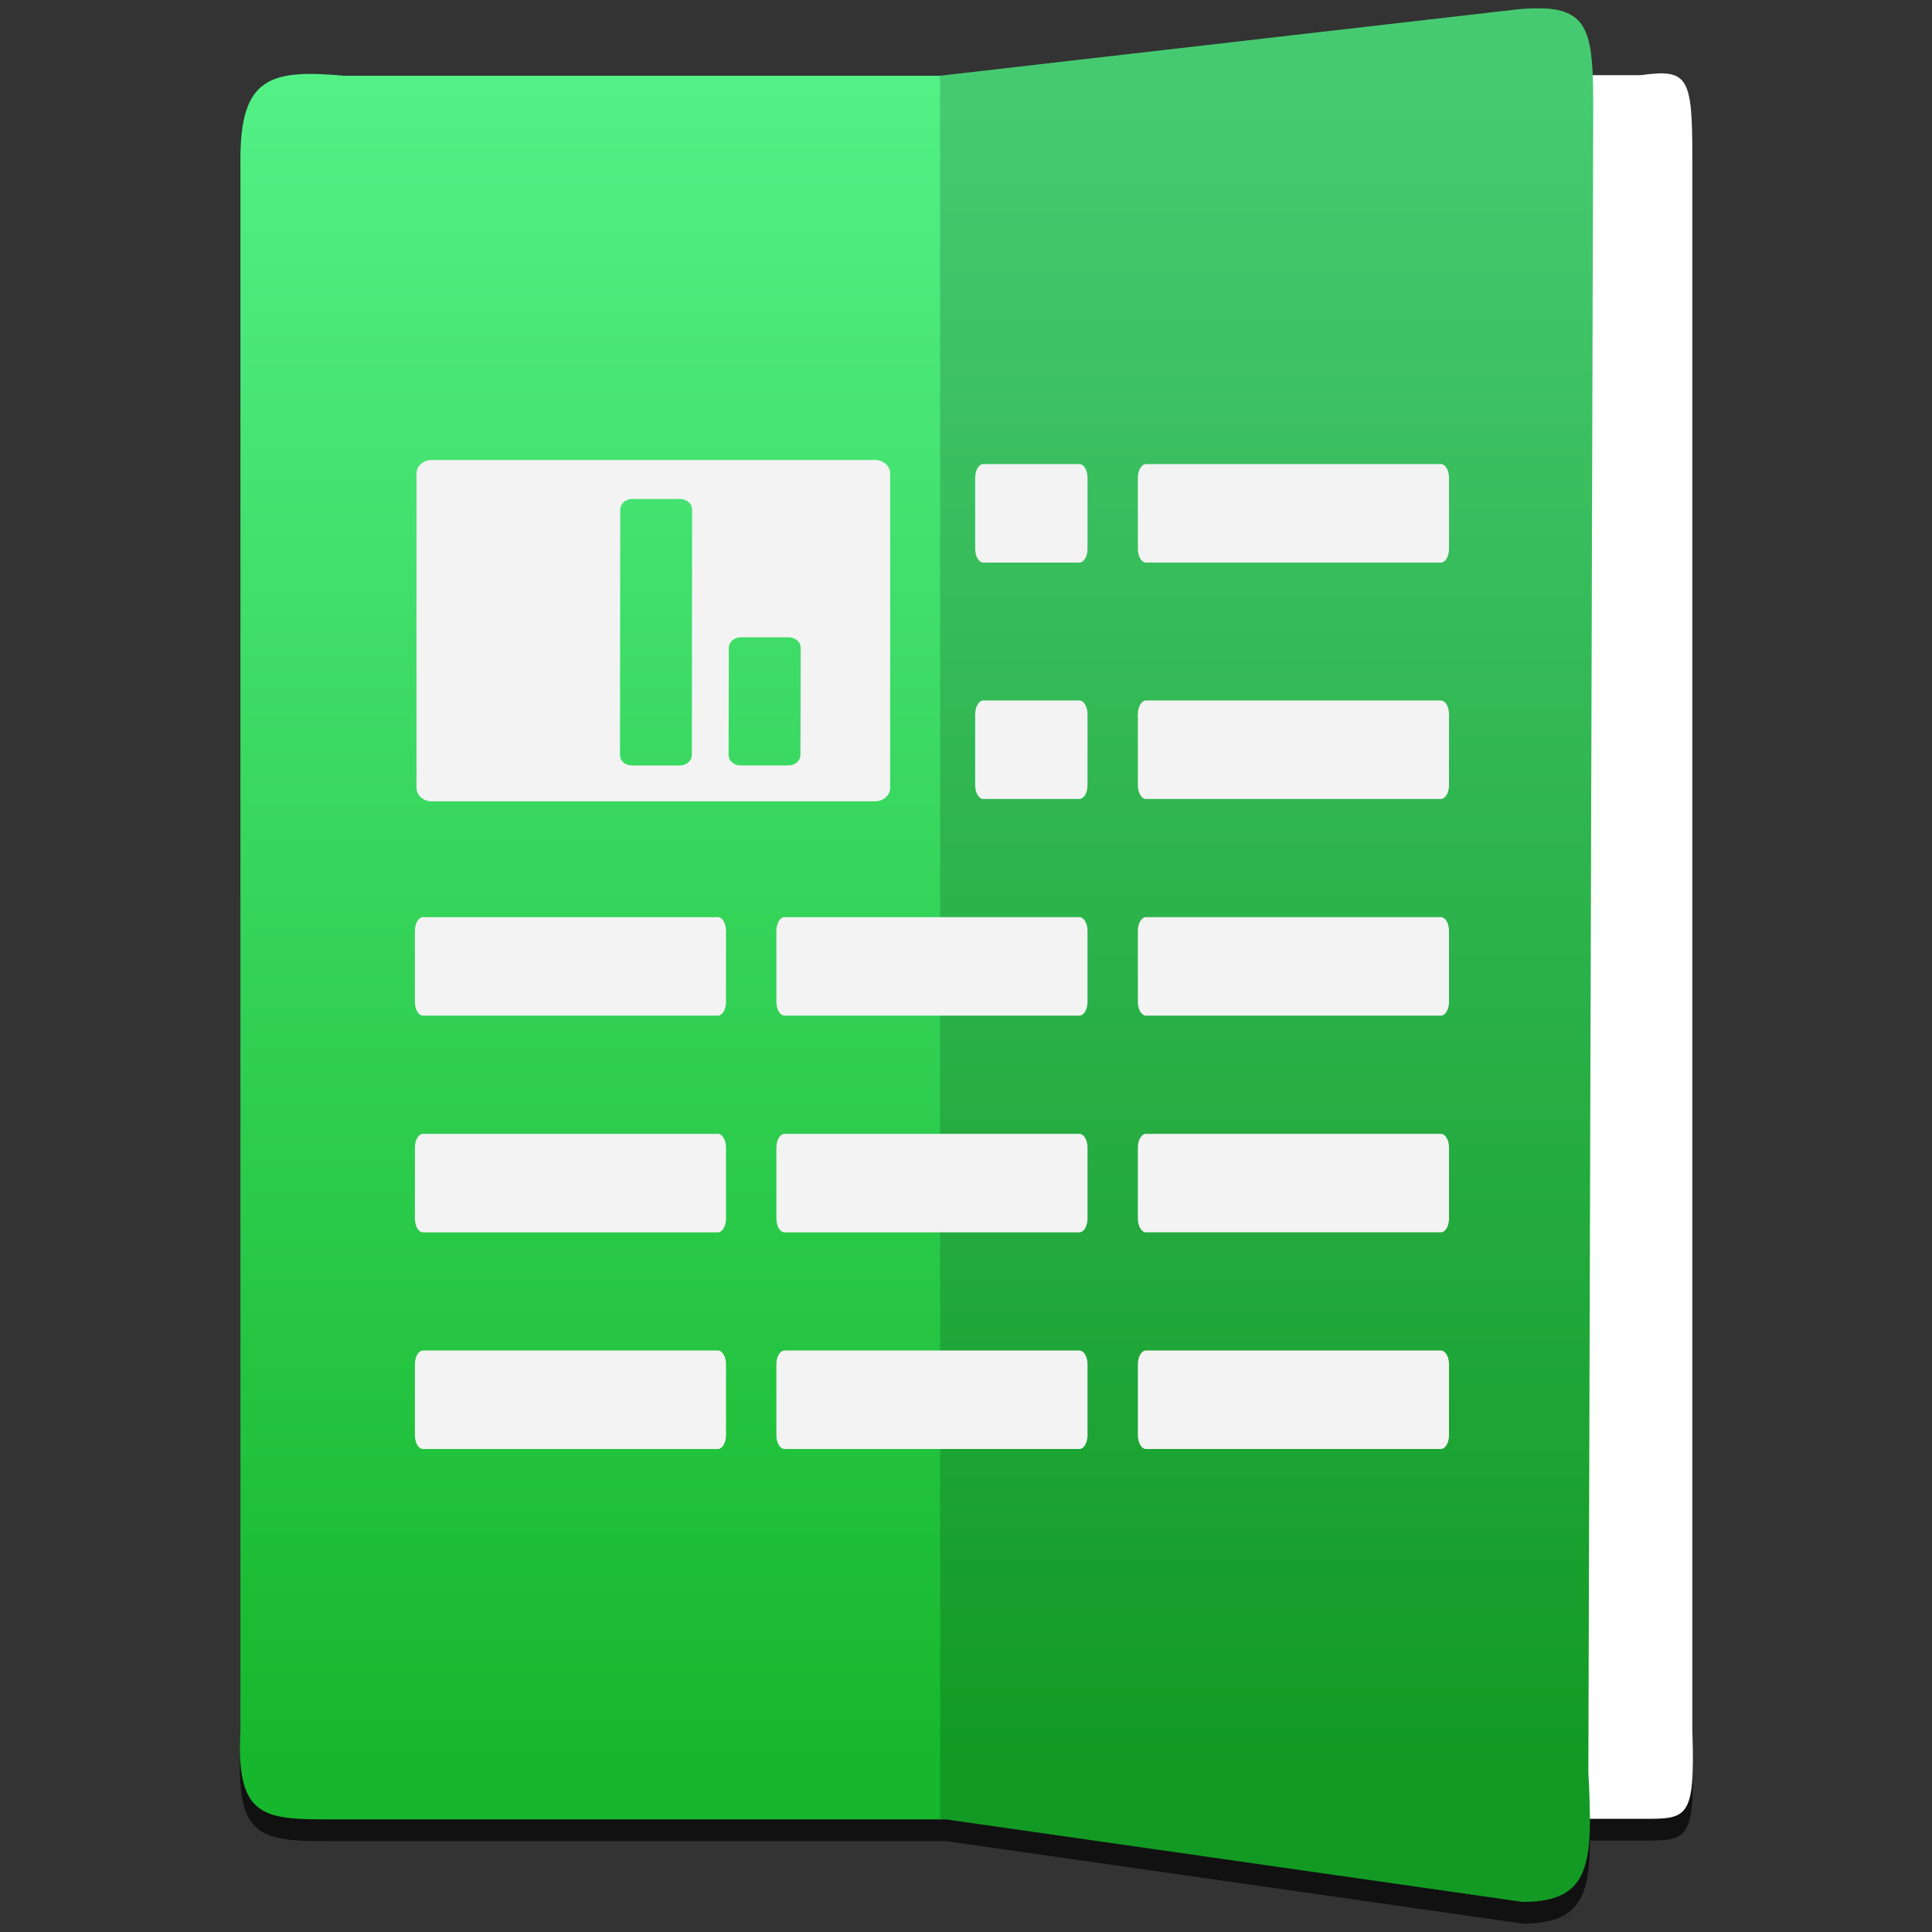 <svg style="clip-rule:evenodd;fill-rule:evenodd;stroke-linejoin:round;stroke-miterlimit:2" version="1.1" viewBox="0 0 48 48" xmlns="http://www.w3.org/2000/svg">
 <rect x="0" y="0" width="48" height="48" fill="#333333" stroke="none"/>
 <path d="m38.302 0.748c-0.173 0-0.368 0-0.59 0.025l-14.356 1.649v1e-3h-14.81c-1.831-0.166-2.573 0.039-2.573 2.072v39.065c-0.115 2.23 0.644 2.182 2.424 2.182h15.107l14.328 2.05c1.389 0 1.67-0.649 1.669-2.064h1.258c1.158 0 1.362 0.048 1.287-2.182v-39.065c0-2.032-0.096-2.239-1.287-2.072h-1.192c-0.048-1.158-0.27-1.635-1.265-1.661z" style="fill-opacity:.67"/>
 <path d="m40.759 45.188h-11.215v-43.32h11.215c1.191-0.166 1.287 0.042 1.287 2.073v39.065c0.075 2.229-0.129 2.182-1.287 2.182z" style="fill:#fff"/>
 <path d="m38.302 0.208c-0.173 0-0.368 0-0.59 0.024l-14.356 1.65h-14.81c-1.831-0.166-2.573 0.04-2.573 2.072v39.065c-0.115 2.23 0.644 2.183 2.424 2.183h15.107l14.328 2.05c1.727 0 1.742-1.002 1.63-3.232l0.121-41.323c0-1.778-0.073-2.459-1.281-2.49v1e-3z" style="fill:url(#_Linear1)"/>
 <path d="m37.833 47.252l-14.477-2.071v-43.299l14.356-1.649c1.775-0.166 1.871 0.433 1.871 2.465l-0.121 41.323c0.112 2.23 0.097 3.231-1.629 3.231z" style="fill-opacity:.16"/>
 <path d="m28.472 33.553h7.325c0.113 0 0.203 0.153 0.203 0.342v1.763c0 0.189-0.09 0.342-0.203 0.342h-7.325c-0.112 0-0.202-0.153-0.202-0.342v-1.763c0-0.189 0.09-0.342 0.202-0.342zm-1.656 2.447h-7.324c-0.113 0-0.203-0.153-0.203-0.342v-1.763c0-0.189 0.09-0.342 0.203-0.342h7.324c0.113 0 0.203 0.153 0.203 0.342v1.763c0 0.189-0.09 0.342-0.203 0.342zm-8.98 0h-7.326c-0.112 0-0.202-0.153-0.202-0.342v-1.763c0-0.189 0.09-0.342 0.202-0.342h7.326c0.111 0 0.201 0.153 0.201 0.342v1.763c0 0.189-0.09 0.342-0.201 0.342zm10.636-7.83h7.325c0.113 0 0.203 0.152 0.203 0.342v1.762c0 0.19-0.09 0.343-0.203 0.343h-7.325c-0.112 0-0.202-0.153-0.202-0.343v-1.762c0-0.19 0.09-0.342 0.202-0.342zm-1.656 2.447h-7.324c-0.113 0-0.203-0.153-0.203-0.343v-1.762c0-0.19 0.09-0.342 0.203-0.342h7.324c0.113 0 0.203 0.152 0.203 0.342v1.762c0 0.19-0.09 0.343-0.203 0.343zm-8.98 0h-7.326c-0.112 0-0.202-0.153-0.202-0.343v-1.762c0-0.19 0.09-0.342 0.202-0.342h7.326c0.111 0 0.201 0.152 0.201 0.342v1.762c0 0.19-0.09 0.343-0.201 0.343zm10.636-7.831h7.325c0.113 0 0.203 0.153 0.203 0.343v1.762c0 0.19-0.09 0.342-0.203 0.342h-7.325c-0.112 0-0.202-0.152-0.202-0.342v-1.762c0-0.19 0.09-0.343 0.202-0.343zm-1.656 2.447h-7.324c-0.113 0-0.203-0.152-0.203-0.342v-1.762c0-0.19 0.09-0.343 0.203-0.343h7.324c0.113 0 0.203 0.153 0.203 0.343v1.762c0 0.19-0.09 0.342-0.203 0.342zm-8.98 0h-7.326c-0.112 0-0.202-0.152-0.202-0.342v-1.762c0-0.19 0.09-0.343 0.202-0.343h7.326c0.111 0 0.201 0.153 0.201 0.343v1.762c0 0.19-0.09 0.342-0.201 0.342zm3.902-13.805c0.209 0 0.378 0.149 0.378 0.336v7.809c0 0.186-0.169 0.336-0.378 0.336h-11.013c-0.209 0-0.377-0.15-0.377-0.336v-7.809c0-0.187 0.168-0.336 0.377-0.336h11.013zm5.078 8.422h-2.385c-0.112 0-0.203-0.153-0.203-0.342v-1.763c0-0.189 0.091-0.342 0.203-0.342h2.385c0.113 0 0.203 0.153 0.203 0.342v1.763c0 0.189-0.09 0.342-0.203 0.342zm1.656-2.447h7.325c0.113 0 0.203 0.153 0.203 0.342v1.763c0 0.189-0.09 0.342-0.203 0.342h-7.325c-0.112 0-0.202-0.153-0.202-0.342v-1.763c0-0.189 0.09-0.342 0.202-0.342zm-12.769-5.005c-0.162 0-0.294 0.118-0.294 0.261l-6e-3 6.097c-1e-3 0.146 0.13 0.262 0.294 0.262h1.197c0.163 0 0.294-0.118 0.295-0.261l6e-3 -6.097c0-0.144-0.131-0.262-0.294-0.262h-1.198zm2.698 3.436c-0.163 0-0.294 0.118-0.294 0.262l-5e-3 2.659c-1e-3 0.144 0.13 0.261 0.292 0.262h1.199c0.162 0 0.293-0.117 0.294-0.262l6e-3 -2.659c0-0.144-0.131-0.262-0.294-0.262h-1.198zm-5.348-1.731h1.198c0.163 0 0.294 0.116 0.294 0.262l-6e-3 4.378c0 0.144-0.132 0.262-0.294 0.262l-1.198-1e-3c-0.163 0-0.294-0.116-0.294-0.262l6e-3 -4.378c0-0.145 0.132-0.261 0.294-0.261zm13.763-0.126h-2.385c-0.112 0-0.203-0.152-0.203-0.342v-1.762c0-0.19 0.091-0.343 0.203-0.343h2.385c0.113 0 0.203 0.153 0.203 0.343v1.762c0 0.19-0.09 0.342-0.203 0.342zm1.656-2.447h7.325c0.113 0 0.203 0.153 0.203 0.343v1.762c0 0.19-0.09 0.342-0.203 0.342h-7.325c-0.112 0-0.202-0.152-0.202-0.342v-1.762c0-0.19 0.09-0.343 0.202-0.343z" style="fill-rule:nonzero;fill:#f3f3f3"/>
 <defs>
  <linearGradient id="_Linear1" x2="1" gradientTransform="matrix(2.59866e-15,-42.439,42.439,2.59866e-15,25.049,44.173)" gradientUnits="userSpaceOnUse">
   <stop style="stop-color:#16b72c" offset="0"/>
   <stop style="stop-color:#53f086" offset="1"/>
  </linearGradient>
 </defs>
</svg>
